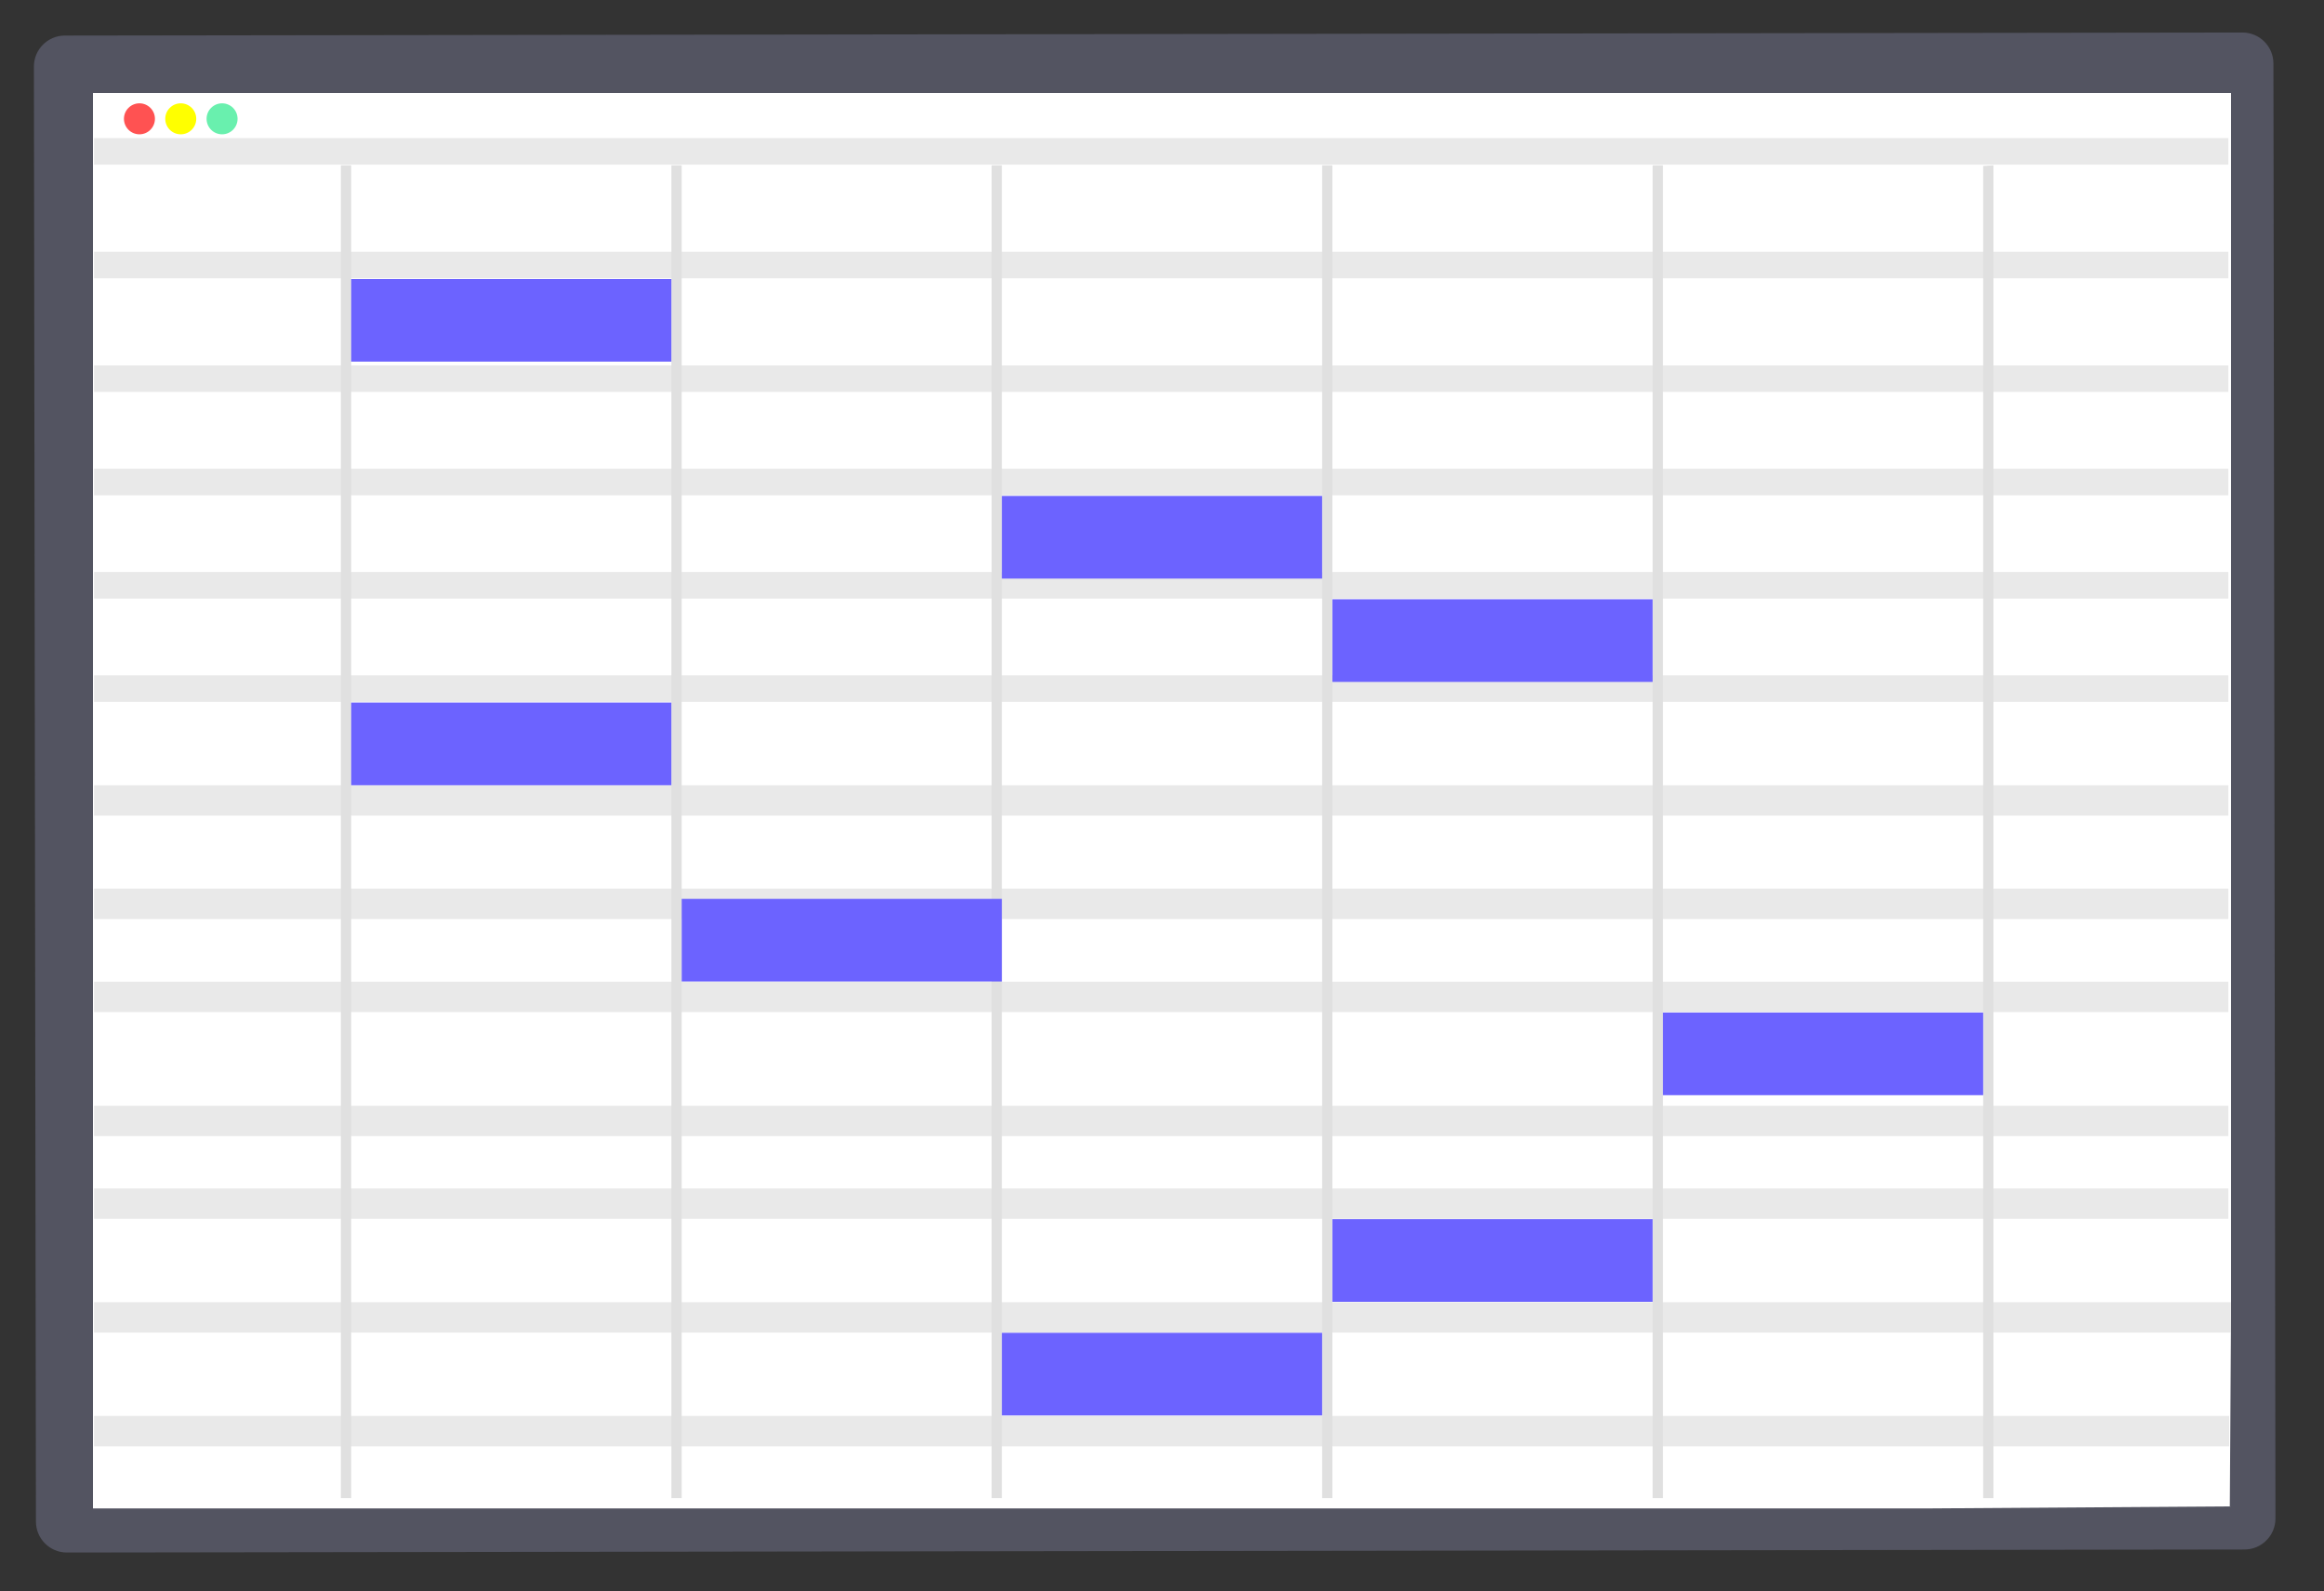 <?xml version="1.0" encoding="UTF-8"?>
<svg width="225px" height="154px" viewBox="0 0 225 154" version="1.1" xmlns="http://www.w3.org/2000/svg" xmlns:xlink="http://www.w3.org/1999/xlink">
    <rect x="0" y="0" width="225" height="154" fill="#333333" stroke="none"/>
    <title>Slice 1</title>
    <g id="Page-1" stroke="none" stroke-width="1" fill="none" fill-rule="evenodd">
        <g id="undraw_spreadsheets_xdjy" transform="translate(3, 3)" fill-rule="nonzero">
            <path d="M3.381,0.295 L214.202,0.295 C215.859,0.295 217.202,1.638 217.202,3.295 L217.202,144.12 C217.202,145.777 215.859,147.12 214.202,147.12 L3.381,147.12 C1.724,147.12 0.381,145.777 0.381,144.12 L0.381,3.295 C0.381,1.638 1.724,0.295 3.381,0.295 Z" id="Rectangle" fill="#535461" transform="translate(108.791, 73.707) rotate(-0.08) translate(-108.791, -73.707) "></path>
            <polygon id="Path" fill="#FFFFFF" points="183.36 143 6 143 6 6 213 6 213 124.337 212.881 142.802"></polygon>
            <g id="Group" opacity="0.7" transform="translate(6, 52)" fill="#E0E0E0">
                <rect id="Rectangle" x="0.102" y="0.364" width="206.638" height="2.572"></rect>
            </g>
            <g id="Group" opacity="0.7" transform="translate(6, 42)" fill="#E0E0E0">
                <rect id="Rectangle" x="0.102" y="0.364" width="206.638" height="2.572"></rect>
            </g>
            <g id="Group" opacity="0.7" transform="translate(6, 32)" fill="#E0E0E0">
                <rect id="Rectangle" x="0.102" y="0.364" width="206.638" height="2.572"></rect>
            </g>
            <g id="Group" opacity="0.7" transform="translate(6, 21)" fill="#E0E0E0">
                <rect id="Rectangle" x="0.102" y="0.364" width="206.638" height="2.572"></rect>
            </g>
            <g id="Group" opacity="0.7" transform="translate(6, 10)" fill="#E0E0E0">
                <rect id="Rectangle" x="0.102" y="0.364" width="206.638" height="2.572"></rect>
            </g>
            <g id="Group" opacity="0.7" transform="translate(6, 62)" fill="#E0E0E0">
                <rect id="Rectangle" x="0.102" y="0.367" width="206.638" height="2.572"></rect>
            </g>
            <g id="Group" opacity="0.7" transform="translate(6, 73)" fill="#E0E0E0">
                <rect id="Rectangle" x="0.102" y="0" width="206.638" height="2.94"></rect>
            </g>
            <g id="Group" opacity="0.7" transform="translate(6, 83)" fill="#E0E0E0">
                <rect id="Rectangle" x="0.102" y="0.009" width="206.638" height="2.94"></rect>
            </g>
            <g id="Group" opacity="0.7" transform="translate(6, 92)" fill="#E0E0E0">
                <rect id="Rectangle" x="0.102" y="0.017" width="206.638" height="2.94"></rect>
            </g>
            <g id="Group" opacity="0.7" transform="translate(6, 104)" fill="#E0E0E0">
                <rect id="Rectangle" x="0.102" y="0.021" width="206.638" height="2.94"></rect>
            </g>
            <g id="Group" opacity="0.7" transform="translate(6, 112)" fill="#E0E0E0">
                <rect id="Rectangle" x="0.102" y="0.03" width="206.638" height="2.94"></rect>
            </g>
            <g id="Group" opacity="0.7" transform="translate(6, 123)" fill="#E0E0E0">
                <rect id="Rectangle" x="0.1" y="0.039" width="206.881" height="2.94"></rect>
            </g>
            <g id="Group" opacity="0.7" transform="translate(6, 134)" fill="#E0E0E0">
                <rect id="Rectangle" x="0.102" y="0.047" width="206.72" height="2.94"></rect>
            </g>
            <rect id="Rectangle" fill="#E0E0E0" x="30" y="13" width="1" height="129"></rect>
            <rect id="Rectangle" fill="#E0E0E0" x="62" y="13" width="1" height="129"></rect>
            <rect id="Rectangle" fill="#E0E0E0" x="93" y="13" width="1" height="129"></rect>
            <rect id="Rectangle" fill="#E0E0E0" x="125" y="13" width="1" height="129"></rect>
            <rect id="Rectangle" fill="#E0E0E0" x="157" y="13" width="1" height="129"></rect>
            <polygon id="Path" fill="#E0E0E0" points="190 142 189 142 189 13.061 190 13"></polygon>
            <circle id="Oval" fill="#FF5252" cx="10.5" cy="8.5" r="1.5"></circle>
            <circle id="Oval" fill="#FFFF00" cx="14.5" cy="8.5" r="1.5"></circle>
            <circle id="Oval" fill="#69F0AE" cx="18.5" cy="8.5" r="1.5"></circle>
            <rect id="Rectangle" fill="#6C63FF" x="63" y="84" width="31" height="8"></rect>
            <rect id="Rectangle" fill="#6C63FF" x="94" y="126" width="31" height="8"></rect>
            <rect id="Rectangle" fill="#6C63FF" x="126" y="115" width="31" height="8"></rect>
            <rect id="Rectangle" fill="#6C63FF" x="126" y="55" width="31" height="8"></rect>
            <rect id="Rectangle" fill="#6C63FF" x="158" y="95" width="31" height="8"></rect>
            <rect id="Rectangle" fill="#6C63FF" x="31" y="24" width="31" height="8"></rect>
            <rect id="Rectangle" fill="#6C63FF" x="94" y="45" width="31" height="8"></rect>
            <rect id="Rectangle" fill="#6C63FF" x="31" y="65" width="31" height="8"></rect>
        </g>
    </g>
</svg>